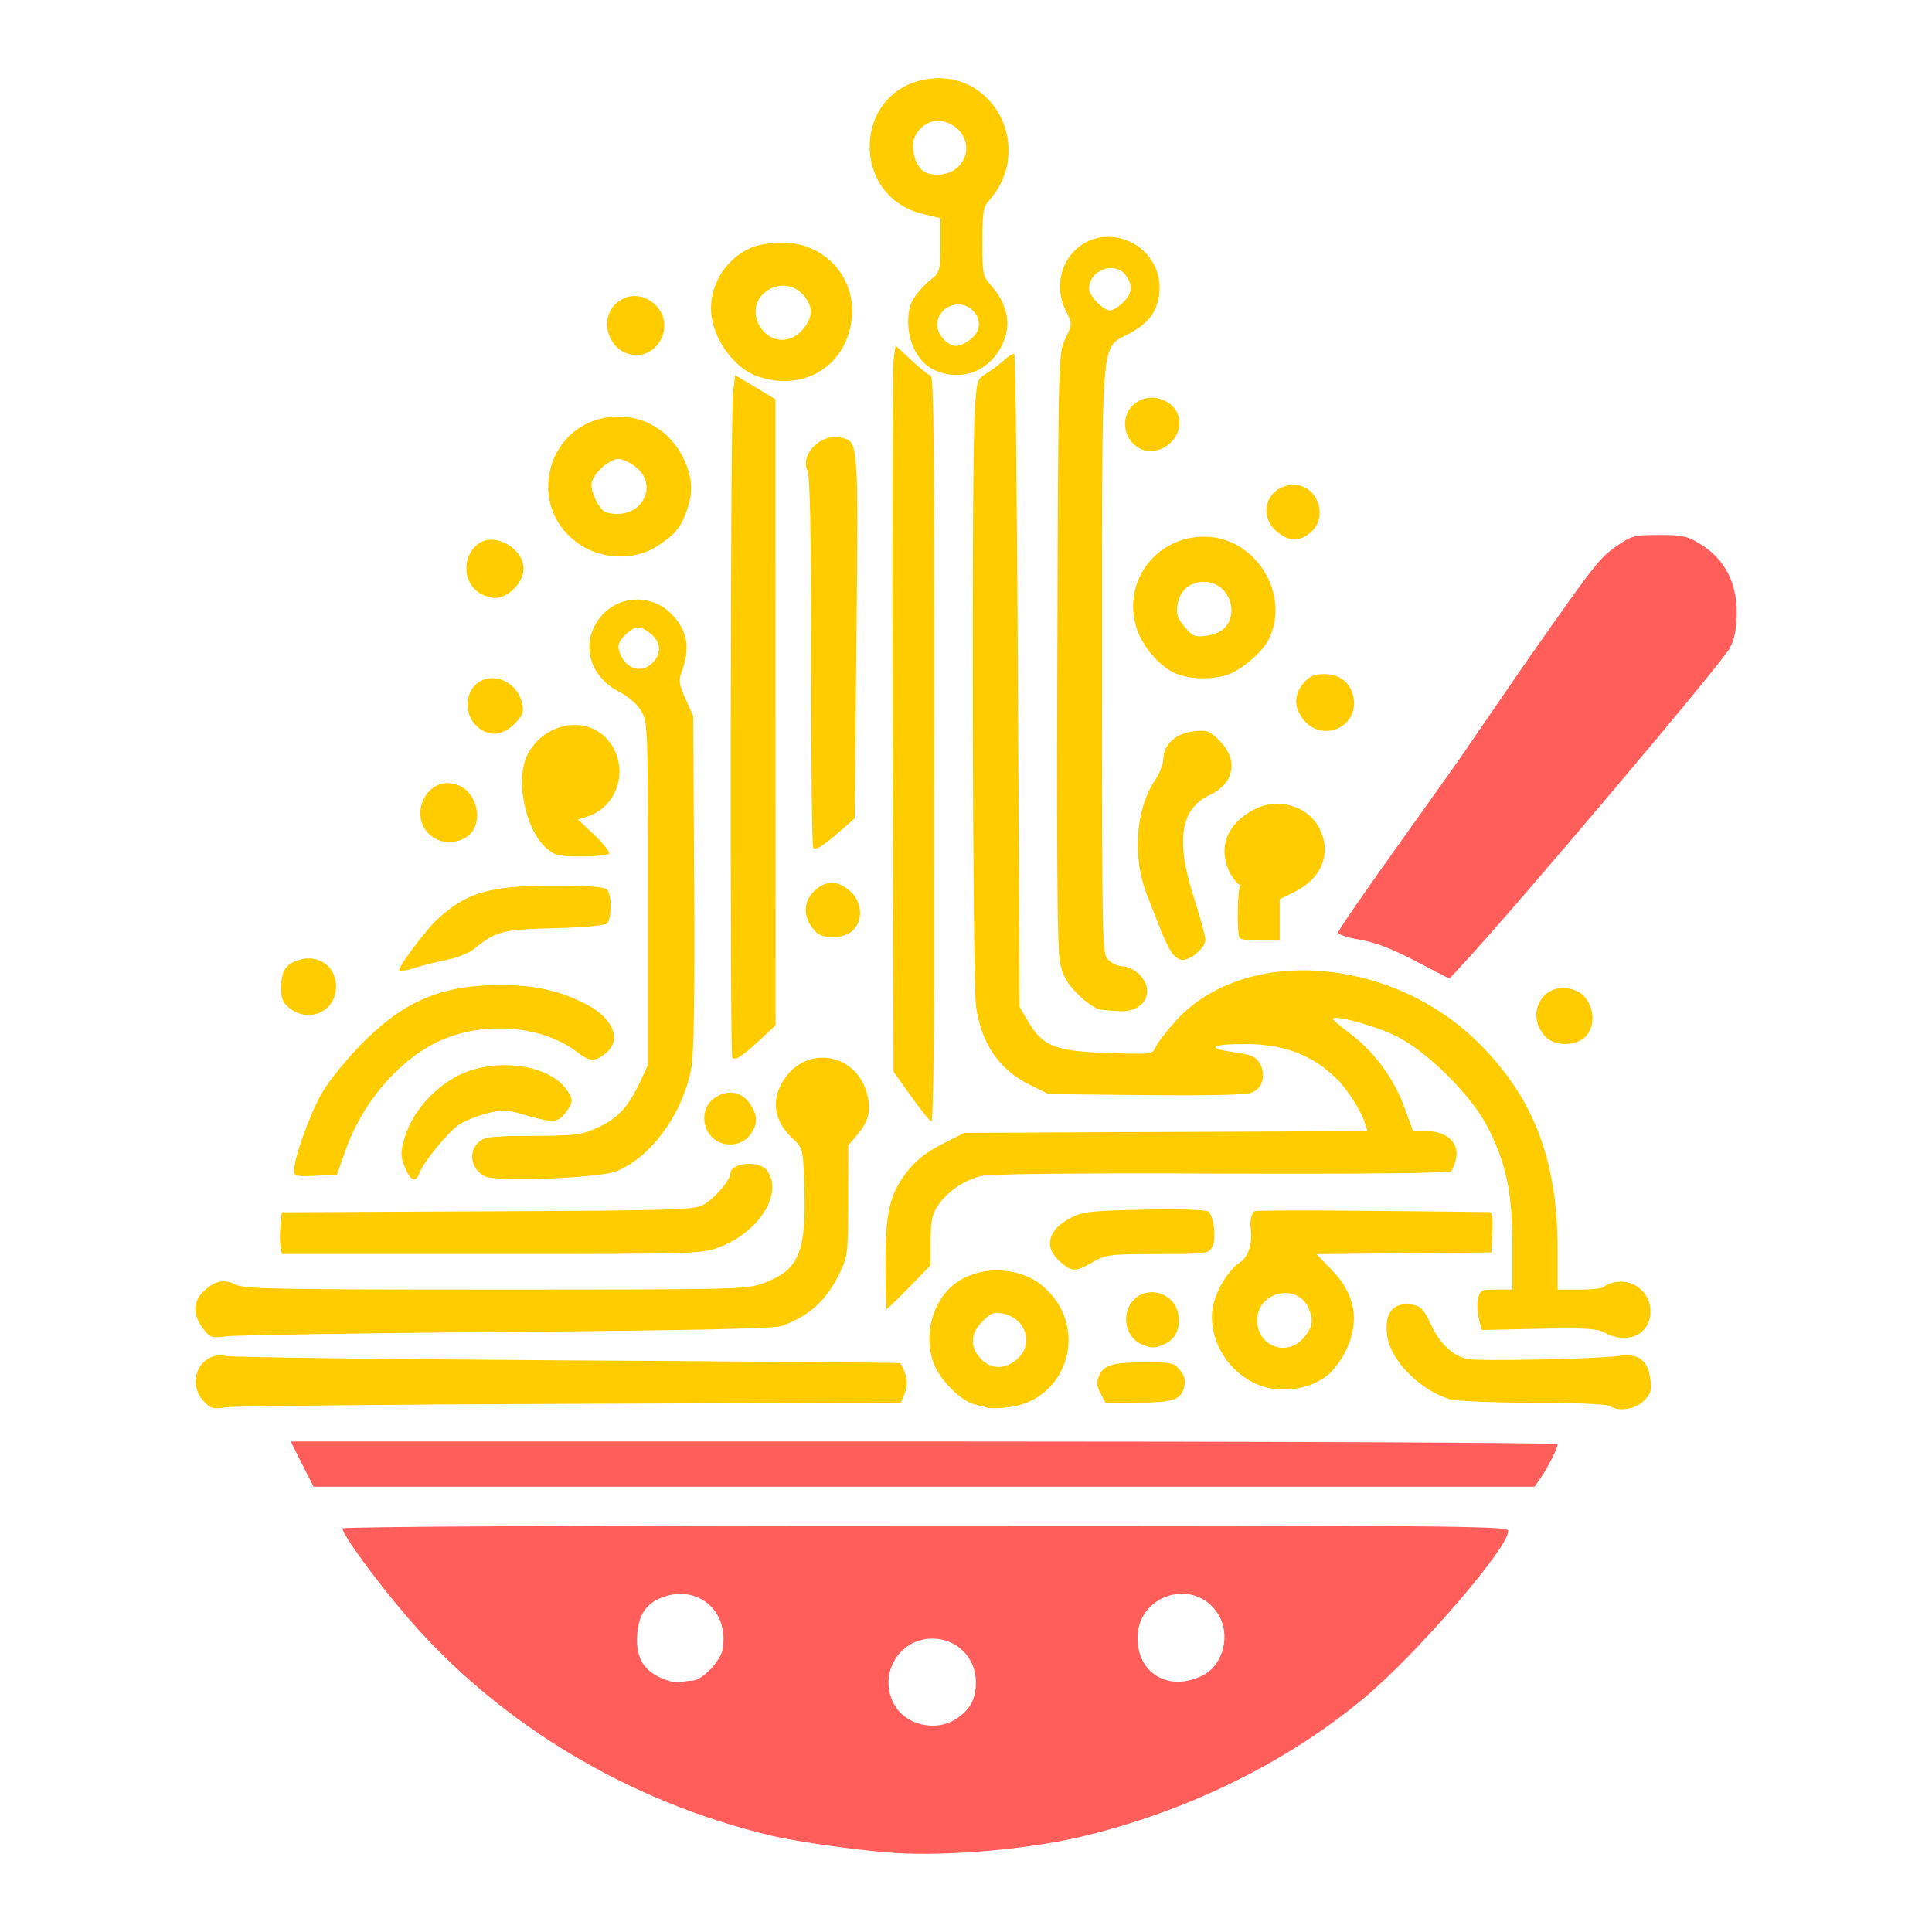 <?xml version="1.0" encoding="UTF-8" standalone="no"?>
<!-- Created with Inkscape (http://www.inkscape.org/) -->

<svg
   width="150mm"
   height="150mm"
   viewBox="0 0 150 150"
   version="1.1"
   id="svg1"
   xml:space="preserve"
   inkscape:version="1.3.2 (091e20e, 2023-11-25)"
   sodipodi:docname="logo.svg"
   inkscape:export-filename="../../../../../../../../logo.png"
   inkscape:export-xdpi="96"
   inkscape:export-ydpi="96"
   xmlns:inkscape="http://www.inkscape.org/namespaces/inkscape"
   xmlns:sodipodi="http://sodipodi.sourceforge.net/DTD/sodipodi-0.dtd"
   xmlns="http://www.w3.org/2000/svg"
   xmlns:svg="http://www.w3.org/2000/svg"><sodipodi:namedview
     id="namedview1"
     pagecolor="#ffffff"
     bordercolor="#000000"
     borderopacity="0.25"
     inkscape:showpageshadow="2"
     inkscape:pageopacity="0.0"
     inkscape:pagecheckerboard="0"
     inkscape:deskcolor="#d1d1d1"
     inkscape:document-units="mm"
     inkscape:zoom="1.069618"
     inkscape:cx="265.51535"
     inkscape:cy="279.07159"
     inkscape:window-width="1887"
     inkscape:window-height="1037"
     inkscape:window-x="33"
     inkscape:window-y="0"
     inkscape:window-maximized="1"
     inkscape:current-layer="layer1" /><defs
     id="defs1" /><g
     inkscape:label="Capa 1"
     inkscape:groupmode="layer"
     id="layer1"><path
       style="fill:#ff5e5b;fill-opacity:1;stroke-width:0.948"
       d="m 109.893,74.611 c -1.835,-0.954 -3.149,-1.457 -4.328,-1.655 -0.931,-0.156 -1.69,-0.403 -1.685,-0.547 0.005,-0.144 1.987,-3.029 4.405,-6.41 2.418,-3.381 4.707,-6.599 5.086,-7.151 0.38,-0.552 1.575,-2.296 2.656,-3.875 1.081,-1.579 2.406,-3.499 2.943,-4.265 4.79,-6.829 5.237,-7.398 6.484,-8.267 1.234,-0.86 1.398,-0.904 3.361,-0.904 1.857,0 2.185,0.075 3.273,0.753 1.808,1.125 2.757,2.944 2.746,5.262 -0.006,1.289 -0.149,2.033 -0.533,2.767 -0.61,1.167 -16.922,20.476 -20.803,24.624 l -0.972,1.039 z"
       id="path22" /><path
       id="path3"
       style="fill:#ffcc00;stroke-width:0.948"
       d="m 15.819,108.791 c -1.421,-1.512 -0.243,-3.916 1.721,-3.512 0.495,0.102 12.473,0.255 26.618,0.34 14.144,0.085 25.732,0.182 25.749,0.214 0.527,0.956 0.627,1.633 0.345,2.314 l -0.311,0.75 -25.625,0.095 c -14.094,0.052 -26.133,0.175 -26.754,0.273 -1.011,0.16 -1.193,0.11 -1.744,-0.476 z m 60.831,0.505 c -0.138,-0.054 -0.559,-0.166 -0.936,-0.249 -0.937,-0.207 -2.369,-1.514 -3.016,-2.754 -1.036,-1.985 -0.543,-4.806 1.109,-6.347 1.794,-1.673 5.071,-1.758 7.041,-0.182 3.857,3.086 2.134,9.077 -2.739,9.52 -0.664,0.06 -1.321,0.066 -1.459,0.012 z m 2.294,-3.747 c 1.356,-1.166 0.732,-3.203 -1.093,-3.568 -0.676,-0.135 -0.926,-0.039 -1.567,0.602 -0.952,0.952 -1.004,1.974 -0.147,2.897 0.783,0.845 1.874,0.872 2.808,0.069 z m 46.004,3.606 c -0.213,-0.138 -2.768,-0.245 -5.896,-0.248 -3.036,-0.003 -5.935,-0.121 -6.442,-0.262 -2.231,-0.62 -4.58,-2.934 -4.885,-4.812 -0.308,-1.896 0.438,-2.824 2.024,-2.521 0.56,0.107 0.834,0.413 1.318,1.469 0.704,1.537 1.755,2.526 2.912,2.739 0.988,0.182 10.153,-0.014 11.731,-0.251 1.488,-0.223 2.223,0.323 2.421,1.799 0.12,0.892 0.045,1.139 -0.506,1.691 -0.678,0.678 -1.949,0.866 -2.676,0.395 z m -39.51,-0.991 c -0.307,-0.594 -0.325,-0.868 -0.089,-1.386 0.372,-0.818 1.073,-1.01 3.68,-1.01 1.915,0 2.134,0.052 2.587,0.611 0.339,0.419 0.445,0.809 0.337,1.239 -0.27,1.078 -0.806,1.269 -3.568,1.278 l -2.565,0.008 z m 12.037,-0.74 c -2.049,-0.951 -3.389,-3.019 -3.385,-5.223 0.003,-1.521 1.117,-3.555 2.371,-4.33 0.978,-1 0.613,-2.588 0.618,-2.802 0.011,-0.503 0.161,-0.968 0.333,-1.034 0.172,-0.066 4.265,-0.077 9.095,-0.024 4.83,0.053 8.928,0.095 9.107,0.093 0.24,-0.002 0.306,0.408 0.251,1.566 l -0.075,1.568 -6.787,0.067 -6.787,0.067 1.188,1.232 c 1.816,1.884 2.185,3.904 1.129,6.172 -0.324,0.696 -0.947,1.566 -1.385,1.935 -1.463,1.231 -3.899,1.538 -5.673,0.714 z m 3.741,-3.557 c 0.71,-0.844 0.797,-1.39 0.371,-2.325 -0.904,-1.984 -3.987,-1.238 -3.987,0.964 0,2.014 2.329,2.89 3.616,1.361 z m -12.531,0.533 c -1.109,-0.45 -1.589,-1.873 -1.009,-2.995 0.886,-1.713 3.44,-1.292 3.8,0.626 0.2,1.064 -0.198,1.934 -1.065,2.329 -0.704,0.321 -1.015,0.328 -1.726,0.04 z m -72.662,-0.932 c -1.097,-1.255 -1.141,-2.369 -0.131,-3.292 0.816,-0.746 1.551,-0.881 2.4,-0.442 0.661,0.342 3.117,0.389 20.201,0.389 18.989,0 19.48,-0.012 20.822,-0.514 2.754,-1.031 3.306,-2.395 3.123,-7.727 -0.093,-2.708 -0.102,-2.744 -0.901,-3.49 -1.357,-1.268 -1.665,-2.768 -0.87,-4.243 1.719,-3.189 6.051,-2.476 6.728,1.107 0.208,1.101 -0.021,1.877 -0.842,2.853 l -0.69,0.82 -0.009,4.28 c -0.009,4.106 -0.036,4.336 -0.674,5.66 -1.007,2.091 -2.381,3.333 -4.514,4.083 -0.581,0.204 -6.893,0.34 -21.398,0.459 -11.316,0.093 -21.084,0.248 -21.708,0.343 -0.928,0.142 -1.207,0.09 -1.536,-0.286 z m 108.575,0.004 c -0.603,-0.327 -1.484,-0.379 -5.143,-0.304 l -4.416,0.09 -0.224,-0.906 c -0.123,-0.499 -0.149,-1.204 -0.058,-1.568 0.152,-0.604 0.275,-0.662 1.416,-0.662 h 1.25 v -3.465 c 0,-4.052 -0.496,-6.392 -1.952,-9.205 -1.243,-2.402 -4.558,-5.716 -6.955,-6.952 -1.56,-0.805 -4.73,-1.699 -5.015,-1.414 -0.059,0.059 0.506,0.558 1.254,1.109 1.878,1.382 3.448,3.496 4.269,5.747 l 0.688,1.887 h 1.107 c 1.495,0 2.471,0.907 2.236,2.079 -0.087,0.435 -0.266,0.899 -0.397,1.03 -0.148,0.148 -6.955,0.215 -17.899,0.177 -11.993,-0.042 -17.981,0.024 -18.661,0.207 -1.321,0.356 -2.563,1.214 -3.267,2.258 -0.468,0.694 -0.571,1.19 -0.575,2.754 l -0.005,1.907 -1.653,1.694 c -0.909,0.931 -1.698,1.694 -1.752,1.694 -0.054,0 -0.099,-1.56 -0.099,-3.467 0,-4.096 0.331,-5.488 1.721,-7.247 0.667,-0.843 1.483,-1.479 2.679,-2.086 l 1.72,-0.873 15.646,-0.07 15.647,-0.07 -0.166,-0.557 c -0.282,-0.946 -1.326,-2.608 -2.163,-3.446 -1.899,-1.899 -4.105,-2.748 -7.151,-2.753 -2.615,-0.005 -3.098,0.303 -0.97,0.617 1.479,0.218 1.803,0.357 2.108,0.902 0.501,0.895 0.196,1.94 -0.661,2.266 -0.428,0.163 -3.458,0.229 -8.21,0.179 l -7.531,-0.079 -1.426,-0.7 c -2.411,-1.184 -3.789,-3.188 -4.214,-6.126 -0.273,-1.89 -0.355,-42.321 -0.094,-46.269 0.154,-2.322 0.187,-2.429 0.883,-2.841 0.398,-0.235 1.021,-0.703 1.384,-1.039 0.363,-0.336 0.727,-0.545 0.809,-0.463 0.082,0.082 0.205,11.515 0.274,25.406 l 0.125,25.257 0.701,1.192 c 1.103,1.876 2.089,2.257 6.208,2.394 3.395,0.113 3.396,0.113 3.672,-0.493 0.152,-0.333 0.865,-1.25 1.585,-2.038 5.301,-5.801 16.602,-4.998 23.383,1.66 4.33,4.251 6.226,9.149 6.226,16.079 v 3.16 h 1.741 c 0.958,0 1.803,-0.099 1.878,-0.221 0.075,-0.122 0.439,-0.279 0.808,-0.349 1.666,-0.318 3.048,1.059 2.736,2.726 -0.28,1.493 -1.916,2.051 -3.5,1.193 z M 82.314,97.966 c -1.305,-1.098 -0.976,-2.49 0.805,-3.406 0.948,-0.488 1.542,-0.555 5.7,-0.642 2.572,-0.054 4.79,0.004 4.974,0.131 0.46,0.317 0.664,2.121 0.314,2.774 -0.275,0.515 -0.458,0.538 -4.231,0.541 -3.738,0.003 -4,0.035 -5.035,0.627 -1.364,0.78 -1.573,0.777 -2.527,-0.025 z M 21.78,96.797 c -0.058,-0.31 -0.06,-1.04 -0.004,-1.62 l 0.102,-1.056 15.969,-0.073 c 14.649,-0.067 16.036,-0.109 16.772,-0.512 0.825,-0.451 2.083,-1.899 2.083,-2.399 0,-0.884 2.287,-1.077 2.871,-0.243 1.245,1.777 -0.647,4.783 -3.738,5.94 -1.38,0.516 -1.76,0.528 -17.68,0.528 H 21.886 Z m 9.662,-6.147 c -0.33,-0.784 -0.347,-1.129 -0.1,-2.07 0.506,-1.929 1.982,-3.782 3.903,-4.897 2.742,-1.592 7.079,-1.197 8.639,0.786 0.658,0.836 0.656,1.116 -0.014,1.968 -0.595,0.756 -0.941,0.761 -3.414,0.044 -1.166,-0.338 -1.481,-0.34 -2.728,-0.015 -0.775,0.202 -1.743,0.604 -2.149,0.894 -0.859,0.611 -2.67,2.834 -2.985,3.662 -0.314,0.825 -0.701,0.7 -1.152,-0.372 z m 6.272,0.703 c -1.118,-0.48 -1.412,-1.895 -0.554,-2.671 0.467,-0.422 0.957,-0.48 4.206,-0.495 3.393,-0.016 3.786,-0.067 5.081,-0.66 1.524,-0.698 2.38,-1.636 3.286,-3.602 l 0.572,-1.241 V 69.386 c 0,-12.961 -0.013,-13.32 -0.515,-14.176 -0.314,-0.535 -1,-1.13 -1.756,-1.523 -2.4,-1.247 -3.009,-3.97 -1.318,-5.896 1.445,-1.645 4.018,-1.659 5.507,-0.029 1.188,1.301 1.382,2.608 0.666,4.5 -0.213,0.562 -0.151,0.935 0.334,2.007 l 0.595,1.317 0.076,12.796 c 0.051,8.552 -0.017,13.337 -0.202,14.427 -0.615,3.608 -3.208,7.165 -5.949,8.161 -1.376,0.5 -9.071,0.794 -10.028,0.382 z M 50.681,51.447 c 0.7,-0.7 0.635,-1.615 -0.159,-2.24 -0.86,-0.677 -1.233,-0.656 -2,0.111 -0.464,0.464 -0.586,0.78 -0.461,1.192 0.433,1.42 1.688,1.869 2.62,0.937 z M 22.831,90.863 c 0,-0.971 1.253,-4.435 2.188,-6.046 0.52,-0.897 1.906,-2.603 3.08,-3.791 3.289,-3.329 6.207,-4.556 10.817,-4.549 2.589,0.004 4.505,0.431 6.524,1.454 2.187,1.108 2.885,2.823 1.57,3.857 -0.853,0.671 -1.203,0.655 -2.192,-0.1 -2.877,-2.194 -7.678,-2.465 -11.182,-0.63 -2.916,1.527 -5.565,4.723 -6.787,8.189 l -0.694,1.968 -1.662,0.074 c -1.517,0.068 -1.662,0.031 -1.662,-0.426 z m 32.41,-2.612 c -0.796,-0.847 -0.74,-2.24 0.116,-2.914 1.114,-0.876 2.392,-0.602 3.061,0.655 0.426,0.799 0.36,1.431 -0.228,2.178 -0.695,0.883 -2.157,0.923 -2.949,0.08 z m 15.512,-3.114 -1.38,-1.931 -0.074,-27.107 c -0.041,-14.909 -0.005,-27.595 0.081,-28.191 l 0.155,-1.084 1.185,1.109 c 0.652,0.61 1.327,1.156 1.5,1.214 0.315,0.105 0.334,3.019 0.298,47.328 -0.005,5.83 -0.093,10.599 -0.197,10.596 -0.103,-0.002 -0.809,-0.873 -1.568,-1.935 z M 56.861,82.131 C 56.652,81.922 56.704,32.136 56.916,30.437 l 0.163,-1.315 1.563,0.938 1.563,0.938 0.006,24.302 0.006,24.302 -1.192,1.113 c -1.354,1.265 -1.934,1.645 -2.162,1.416 z m 63.13,-1.643 c -1.744,-1.869 0.014,-4.555 2.344,-3.582 1.455,0.608 1.782,2.892 0.538,3.763 -0.828,0.58 -2.256,0.491 -2.883,-0.181 z M 22.489,78.275 c -0.517,-0.407 -0.661,-0.738 -0.661,-1.522 0,-1.335 0.328,-1.876 1.34,-2.21 1.527,-0.504 2.926,0.476 2.926,2.049 0,1.919 -2.073,2.887 -3.604,1.683 z m 62.851,0.088 c -0.326,-0.062 -1.077,-0.597 -1.668,-1.189 -0.834,-0.834 -1.142,-1.38 -1.369,-2.425 -0.214,-0.988 -0.271,-7.497 -0.213,-24.306 0.079,-22.945 0.08,-22.958 0.624,-24.135 0.542,-1.173 0.542,-1.183 0.063,-2.123 -1.436,-2.817 0.557,-6.031 3.585,-5.78 2.249,0.187 3.892,2.161 3.642,4.378 -0.162,1.435 -0.791,2.275 -2.335,3.12 -2.249,1.231 -2.098,-0.593 -2.106,25.356 -0.007,22.439 6.93e-4,22.776 0.495,23.271 0.276,0.276 0.789,0.502 1.14,0.502 0.351,0 0.916,0.277 1.254,0.616 1.283,1.283 0.45,2.924 -1.454,2.863 -0.586,-0.019 -1.333,-0.085 -1.659,-0.147 z m 1.858,-54.88 c 0.712,-0.712 0.776,-1.302 0.225,-2.088 -0.817,-1.167 -2.871,-0.441 -2.871,1.015 0,0.563 1.087,1.689 1.631,1.689 0.22,0 0.676,-0.277 1.015,-0.616 z M 31.006,75.316 c -0.125,-0.202 2.054,-3.116 2.939,-3.929 2.295,-2.11 4.079,-2.627 9.056,-2.627 2.634,0 3.91,0.093 4.117,0.301 0.397,0.397 0.388,2.326 -0.013,2.656 -0.172,0.142 -2.007,0.299 -4.077,0.348 -3.988,0.095 -4.583,0.249 -6.207,1.604 -0.378,0.316 -1.338,0.701 -2.133,0.858 -0.795,0.156 -1.923,0.439 -2.507,0.629 -0.584,0.19 -1.113,0.262 -1.176,0.16 z m 59.938,-1.388 c -0.217,-0.331 -0.605,-1.15 -0.862,-1.819 -0.257,-0.669 -0.715,-1.838 -1.019,-2.597 -1.176,-2.942 -0.903,-6.719 0.651,-9.005 0.335,-0.493 0.609,-1.202 0.609,-1.577 0,-1.105 0.96,-1.991 2.322,-2.145 1.091,-0.123 1.241,-0.068 2.062,0.752 1.462,1.462 1.123,3.292 -0.775,4.184 -2.301,1.081 -2.674,3.524 -1.225,8.007 0.483,1.494 0.878,2.951 0.878,3.239 0,0.6 -1.1,1.562 -1.784,1.562 -0.254,0 -0.64,-0.271 -0.857,-0.602 z m 5.317,-1.07 c -0.261,-0.261 -0.196,-4.098 0.069,-4.098 -0.962,-0.548 -2.727,-3.953 1.083,-5.931 1.788,-0.928 4.084,-0.278 4.987,1.411 1.024,1.916 0.276,3.929 -1.854,4.986 l -1.191,0.591 v 1.604 1.604 H 97.892 c -0.805,0 -1.539,-0.075 -1.631,-0.167 z M 63.368,72.378 c -1.094,-1.094 -1.078,-2.487 0.037,-3.365 0.863,-0.679 1.635,-0.635 2.562,0.145 0.98,0.824 1.086,2.3 0.223,3.104 -0.668,0.622 -2.25,0.687 -2.822,0.116 z M 42.454,65.88 c -1.674,-1.408 -2.488,-5.413 -1.488,-7.315 1.346,-2.558 4.737,-3.078 6.342,-0.974 1.569,2.056 0.682,5.044 -1.725,5.811 l -0.706,0.225 1.274,1.206 c 0.701,0.663 1.209,1.31 1.131,1.437 -0.079,0.127 -1.031,0.231 -2.116,0.231 -1.734,0 -2.063,-0.075 -2.712,-0.621 z m 20.68,-0.056 c -0.087,-0.087 -0.158,-6.57 -0.158,-14.406 0,-10.061 -0.083,-14.431 -0.284,-14.87 -0.594,-1.304 1.094,-2.955 2.629,-2.569 1.333,0.335 1.319,0.151 1.175,15.42 l -0.133,14.134 -1.129,0.988 c -1.351,1.183 -1.887,1.516 -2.1,1.303 z M 33.814,65.117 c -2.427,-1.353 -0.752,-5.197 1.803,-4.139 1.458,0.604 1.924,2.841 0.803,3.855 -0.661,0.598 -1.817,0.724 -2.607,0.284 z m 3.22,-8.714 c -0.906,-0.815 -0.981,-2.371 -0.153,-3.199 1.185,-1.185 3.305,-0.348 3.664,1.445 0.133,0.663 0.033,0.919 -0.604,1.556 -0.933,0.933 -2.008,1.007 -2.906,0.198 z M 101.26,55.944 c -0.814,-0.968 -0.832,-1.999 -0.049,-2.909 0.48,-0.558 0.813,-0.698 1.657,-0.698 1.332,0 2.258,0.932 2.258,2.272 0,2.024 -2.547,2.904 -3.867,1.335 z m -9.623,-3.524 c -1.383,-0.399 -2.961,-2.141 -3.441,-3.799 -1.023,-3.534 1.605,-6.97 5.319,-6.953 3.989,0.018 6.755,4.512 4.95,8.042 -0.515,1.006 -2.236,2.429 -3.293,2.723 -1.14,0.317 -2.409,0.312 -3.535,-0.013 z m 3.514,-3.745 c 1.1,-1.359 0.089,-3.501 -1.652,-3.501 -1.125,0 -1.901,0.661 -2.079,1.77 -0.117,0.731 -0.017,1.042 0.554,1.721 0.631,0.749 0.794,0.816 1.716,0.692 0.621,-0.083 1.191,-0.349 1.46,-0.682 z m -58.1,-2.759 c -1.148,-0.903 -1.117,-2.778 0.061,-3.682 1.243,-0.954 3.534,0.301 3.534,1.936 0,1.05 -1.18,2.258 -2.205,2.258 -0.406,0 -1.031,-0.231 -1.39,-0.513 z m 8.362,-3.399 c -4.965,-2.802 -3.048,-10.175 2.645,-10.175 2.28,0 4.27,1.396 5.182,3.634 0.536,1.317 0.556,2.321 0.07,3.696 -0.467,1.323 -0.917,1.852 -2.363,2.779 -1.532,0.982 -3.861,1.009 -5.533,0.065 z m 4.151,-3.228 c 0.907,-0.907 0.842,-2.16 -0.156,-3 -0.425,-0.357 -1.054,-0.65 -1.399,-0.65 -0.771,0 -2.094,1.264 -2.094,2 0,0.668 0.637,1.926 1.061,2.097 0.849,0.342 1.998,0.143 2.588,-0.448 z m 49.56,1.973 c -1.557,-1.31 -0.696,-3.616 1.351,-3.616 1.809,0 2.687,2.478 1.301,3.67 -0.895,0.77 -1.692,0.753 -2.652,-0.054 z M 88.656,34.896 c -1.367,-0.565 -1.755,-2.379 -0.728,-3.406 1.287,-1.287 3.649,-0.402 3.649,1.366 0,1.419 -1.645,2.568 -2.921,2.04 z M 58.777,29.203 c -1.901,-0.673 -3.582,-3.144 -3.578,-5.259 0.004,-2.029 1.292,-3.952 3.174,-4.738 0.495,-0.207 1.546,-0.376 2.335,-0.376 3.577,0 6.091,3.111 5.316,6.576 -0.742,3.318 -3.912,4.978 -7.248,3.797 z m 3.549,-3.618 c 0.78,-0.927 0.824,-1.699 0.145,-2.562 -1.519,-1.93 -4.574,-0.239 -3.629,2.009 0.647,1.539 2.418,1.82 3.484,0.553 z m 10.283,3.173 c -1.519,-0.661 -2.389,-2.698 -2.012,-4.709 0.15,-0.798 0.73,-1.574 1.882,-2.52 0.464,-0.381 0.532,-0.702 0.532,-2.512 V 16.942 L 71.701,16.631 C 65.912,15.256 66.222,6.931 72.093,6.127 c 5.132,-0.703 8.222,5.468 4.715,9.418 -0.474,0.534 -0.535,0.904 -0.535,3.229 0,2.551 0.021,2.65 0.741,3.47 1.038,1.182 1.426,2.59 1.055,3.83 -0.752,2.511 -3.151,3.691 -5.46,2.686 z m 2.752,-2.419 c 0.794,-0.625 0.86,-1.54 0.159,-2.24 -0.994,-0.994 -2.76,-0.271 -2.76,1.129 0,0.738 0.806,1.631 1.472,1.631 0.257,0 0.765,-0.234 1.129,-0.52 z M 74.402,12.946 c 1.211,-1.211 0.569,-3.093 -1.205,-3.533 -0.852,-0.212 -1.86,0.387 -2.212,1.313 -0.299,0.787 0.103,2.211 0.728,2.576 0.789,0.461 2.039,0.295 2.69,-0.355 z M 48.674,27.435 C 47.097,26.858 46.61,24.711 47.803,23.591 c 1.824,-1.713 4.667,0.521 3.51,2.759 -0.525,1.016 -1.608,1.461 -2.638,1.085 z" /><path
       id="path1"
       style="fill:#ff5e5b;fill-opacity:1;stroke-width:0.948"
       d="m 69.624,143.87 c -2.701,-0.166 -7.645,-0.852 -9.751,-1.352 -11.066,-2.628 -21.167,-8.704 -28.294,-17.018 -2.393,-2.792 -4.985,-6.344 -4.985,-6.833 0,-0.138 17.977,-0.23 45.17,-0.23 40.099,0 45.186,0.043 45.315,0.38 0.37,0.963 -6.983,9.527 -11.194,13.037 -6.009,5.009 -13.78,8.815 -21.961,10.754 -4.036,0.957 -10.287,1.509 -14.301,1.261 z m 4.664,-10.448 c 1.052,-0.709 1.475,-1.515 1.479,-2.815 0.006,-1.907 -1.473,-3.387 -3.383,-3.387 -2.572,0 -4.195,2.728 -2.999,5.042 0.869,1.681 3.283,2.252 4.902,1.161 z m -20.542,-2.937 c 0.741,-0.006 2.175,-1.474 2.35,-2.406 0.533,-2.839 -1.706,-4.961 -4.387,-4.157 -1.419,0.425 -2.095,1.299 -2.226,2.879 -0.147,1.776 0.386,2.809 1.78,3.451 0.577,0.266 1.275,0.428 1.551,0.36 0.276,-0.068 0.695,-0.125 0.932,-0.127 z m 39.662,-0.422 c 1.575,-0.805 2.157,-3.145 1.177,-4.731 -1.79,-2.896 -6.265,-1.584 -6.268,1.838 -0.003,2.809 2.488,4.224 5.091,2.893 z m -69.949,-16.392 -0.884,-1.756 h 49.179 c 27.049,0 49.179,0.096 49.179,0.212 0,0.307 -0.753,1.807 -1.311,2.61 l -0.479,0.69 H 71.743 24.343 Z" /></g></svg>
